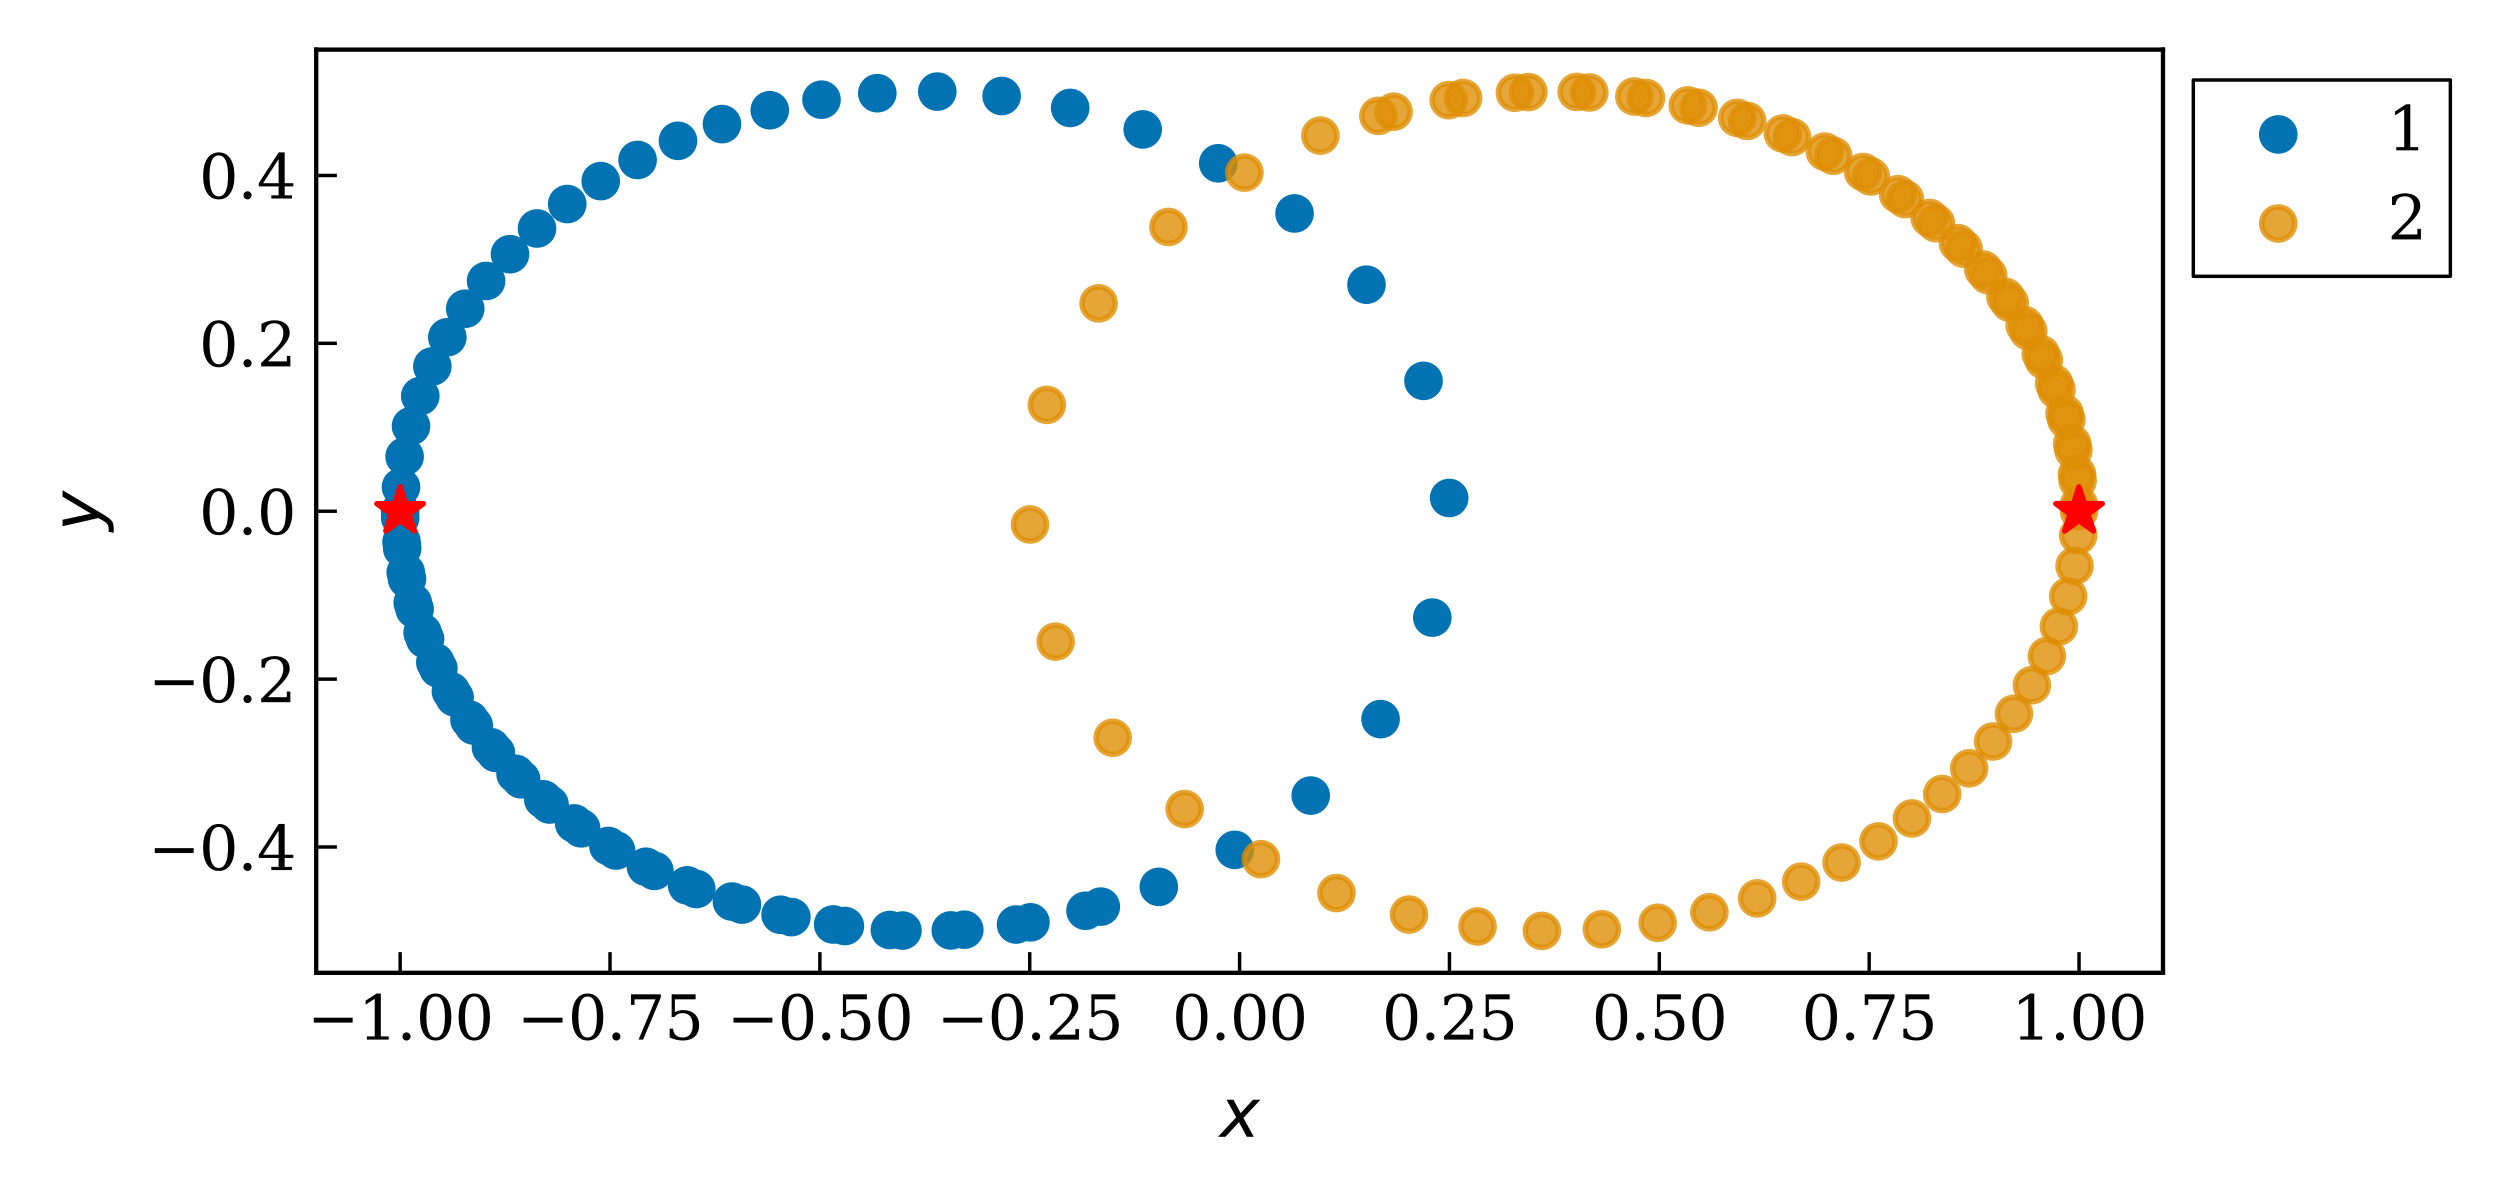 <?xml version="1.0" encoding="utf-8" standalone="no"?>
<!DOCTYPE svg PUBLIC "-//W3C//DTD SVG 1.1//EN"
  "http://www.w3.org/Graphics/SVG/1.1/DTD/svg11.dtd">
<svg xmlns:xlink="http://www.w3.org/1999/xlink" width="362.579pt" height="174.1pt" viewBox="0 0 362.579 174.1" xmlns="http://www.w3.org/2000/svg" version="1.1">
 <defs>
  <style type="text/css">*{stroke-linejoin: round; stroke-linecap: butt}</style>
 </defs>
 <g id="figure_1">
  <g id="patch_1">
   <path d="M 0 174.1 
L 362.579 174.1 
L 362.579 0 
L 0 0 
z
" style="fill: #ffffff"/>
  </g>
  <g id="axes_1">
   <g id="patch_2">
    <path d="M 45.86 141.093 
L 313.7 141.093 
L 313.7 7.2 
L 45.86 7.2 
z
" style="fill: #ffffff"/>
   </g>
   <g id="matplotlib.axis_1">
    <g id="xtick_1">
     <g id="line2d_1">
      <defs>
       <path id="m42064c2f8b" d="M 0 0 
L 0 -3 
" style="stroke: #000000; stroke-width: 0.5"/>
      </defs>
      <g>
       <use xlink:href="#m42064c2f8b" x="58.034" y="141.093" style="stroke: #000000; stroke-width: 0.5"/>
      </g>
     </g>
     <g id="text_1">
      <!-- −1.00 -->
      <g transform="translate(44.55 150.779) scale(0.088 -0.088)">
       <defs>
        <path id="DejaVuSerif-2212" d="M 678 2259 
L 4684 2259 
L 4684 1753 
L 678 1753 
L 678 2259 
z
" transform="scale(0.016)"/>
        <path id="DejaVuSerif-31" d="M 909 0 
L 909 331 
L 1722 331 
L 1722 4213 
L 781 3603 
L 781 4013 
L 1919 4750 
L 2350 4750 
L 2350 331 
L 3163 331 
L 3163 0 
L 909 0 
z
" transform="scale(0.016)"/>
        <path id="DejaVuSerif-2e" d="M 603 325 
Q 603 500 722 622 
Q 841 744 1019 744 
Q 1191 744 1312 622 
Q 1434 500 1434 325 
Q 1434 153 1312 31 
Q 1191 -91 1019 -91 
Q 841 -91 722 29 
Q 603 150 603 325 
z
" transform="scale(0.016)"/>
        <path id="DejaVuSerif-30" d="M 2034 219 
Q 2513 219 2750 744 
Q 2988 1269 2988 2328 
Q 2988 3391 2750 3916 
Q 2513 4441 2034 4441 
Q 1556 4441 1318 3916 
Q 1081 3391 1081 2328 
Q 1081 1269 1318 744 
Q 1556 219 2034 219 
z
M 2034 -91 
Q 1275 -91 848 546 
Q 422 1184 422 2328 
Q 422 3475 848 4112 
Q 1275 4750 2034 4750 
Q 2797 4750 3222 4112 
Q 3647 3475 3647 2328 
Q 3647 1184 3222 546 
Q 2797 -91 2034 -91 
z
" transform="scale(0.016)"/>
       </defs>
       <use xlink:href="#DejaVuSerif-2212"/>
       <use xlink:href="#DejaVuSerif-31" x="83.789"/>
       <use xlink:href="#DejaVuSerif-2e" x="147.412"/>
       <use xlink:href="#DejaVuSerif-30" x="179.199"/>
       <use xlink:href="#DejaVuSerif-30" x="242.822"/>
      </g>
     </g>
    </g>
    <g id="xtick_2">
     <g id="line2d_2">
      <g>
       <use xlink:href="#m42064c2f8b" x="88.471" y="141.093" style="stroke: #000000; stroke-width: 0.5"/>
      </g>
     </g>
     <g id="text_2">
      <!-- −0.75 -->
      <g transform="translate(74.987 150.779) scale(0.088 -0.088)">
       <defs>
        <path id="DejaVuSerif-37" d="M 3609 4347 
L 1784 0 
L 1319 0 
L 3059 4153 
L 903 4153 
L 903 3578 
L 538 3578 
L 538 4666 
L 3609 4666 
L 3609 4347 
z
" transform="scale(0.016)"/>
        <path id="DejaVuSerif-35" d="M 3219 4666 
L 3219 4153 
L 1081 4153 
L 1081 2816 
Q 1244 2928 1461 2984 
Q 1678 3041 1947 3041 
Q 2703 3041 3140 2622 
Q 3578 2203 3578 1478 
Q 3578 738 3136 323 
Q 2694 -91 1894 -91 
Q 1572 -91 1234 -12 
Q 897 66 544 225 
L 544 1131 
L 897 1131 
Q 925 688 1179 453 
Q 1434 219 1894 219 
Q 2388 219 2653 544 
Q 2919 869 2919 1478 
Q 2919 2084 2655 2407 
Q 2391 2731 1894 2731 
Q 1613 2731 1398 2631 
Q 1184 2531 1019 2322 
L 750 2322 
L 750 4666 
L 3219 4666 
z
" transform="scale(0.016)"/>
       </defs>
       <use xlink:href="#DejaVuSerif-2212"/>
       <use xlink:href="#DejaVuSerif-30" x="83.789"/>
       <use xlink:href="#DejaVuSerif-2e" x="147.412"/>
       <use xlink:href="#DejaVuSerif-37" x="179.199"/>
       <use xlink:href="#DejaVuSerif-35" x="242.822"/>
      </g>
     </g>
    </g>
    <g id="xtick_3">
     <g id="line2d_3">
      <g>
       <use xlink:href="#m42064c2f8b" x="118.907" y="141.093" style="stroke: #000000; stroke-width: 0.5"/>
      </g>
     </g>
     <g id="text_3">
      <!-- −0.50 -->
      <g transform="translate(105.423 150.779) scale(0.088 -0.088)">
       <use xlink:href="#DejaVuSerif-2212"/>
       <use xlink:href="#DejaVuSerif-30" x="83.789"/>
       <use xlink:href="#DejaVuSerif-2e" x="147.412"/>
       <use xlink:href="#DejaVuSerif-35" x="179.199"/>
       <use xlink:href="#DejaVuSerif-30" x="242.822"/>
      </g>
     </g>
    </g>
    <g id="xtick_4">
     <g id="line2d_4">
      <g>
       <use xlink:href="#m42064c2f8b" x="149.344" y="141.093" style="stroke: #000000; stroke-width: 0.5"/>
      </g>
     </g>
     <g id="text_4">
      <!-- −0.25 -->
      <g transform="translate(135.86 150.779) scale(0.088 -0.088)">
       <defs>
        <path id="DejaVuSerif-32" d="M 819 3553 
L 469 3553 
L 469 4384 
Q 803 4563 1142 4656 
Q 1481 4750 1806 4750 
Q 2534 4750 2956 4397 
Q 3378 4044 3378 3438 
Q 3378 2753 2422 1800 
Q 2347 1728 2309 1691 
L 1131 513 
L 3078 513 
L 3078 1088 
L 3444 1088 
L 3444 0 
L 434 0 
L 434 341 
L 1850 1753 
Q 2319 2222 2519 2614 
Q 2719 3006 2719 3438 
Q 2719 3909 2473 4175 
Q 2228 4441 1797 4441 
Q 1350 4441 1106 4219 
Q 863 3997 819 3553 
z
" transform="scale(0.016)"/>
       </defs>
       <use xlink:href="#DejaVuSerif-2212"/>
       <use xlink:href="#DejaVuSerif-30" x="83.789"/>
       <use xlink:href="#DejaVuSerif-2e" x="147.412"/>
       <use xlink:href="#DejaVuSerif-32" x="179.199"/>
       <use xlink:href="#DejaVuSerif-35" x="242.822"/>
      </g>
     </g>
    </g>
    <g id="xtick_5">
     <g id="line2d_5">
      <g>
       <use xlink:href="#m42064c2f8b" x="179.78" y="141.093" style="stroke: #000000; stroke-width: 0.5"/>
      </g>
     </g>
     <g id="text_5">
      <!-- 0.00 -->
      <g transform="translate(169.983 150.779) scale(0.088 -0.088)">
       <use xlink:href="#DejaVuSerif-30"/>
       <use xlink:href="#DejaVuSerif-2e" x="63.623"/>
       <use xlink:href="#DejaVuSerif-30" x="95.41"/>
       <use xlink:href="#DejaVuSerif-30" x="159.033"/>
      </g>
     </g>
    </g>
    <g id="xtick_6">
     <g id="line2d_6">
      <g>
       <use xlink:href="#m42064c2f8b" x="210.216" y="141.093" style="stroke: #000000; stroke-width: 0.5"/>
      </g>
     </g>
     <g id="text_6">
      <!-- 0.25 -->
      <g transform="translate(200.419 150.779) scale(0.088 -0.088)">
       <use xlink:href="#DejaVuSerif-30"/>
       <use xlink:href="#DejaVuSerif-2e" x="63.623"/>
       <use xlink:href="#DejaVuSerif-32" x="95.41"/>
       <use xlink:href="#DejaVuSerif-35" x="159.033"/>
      </g>
     </g>
    </g>
    <g id="xtick_7">
     <g id="line2d_7">
      <g>
       <use xlink:href="#m42064c2f8b" x="240.653" y="141.093" style="stroke: #000000; stroke-width: 0.5"/>
      </g>
     </g>
     <g id="text_7">
      <!-- 0.50 -->
      <g transform="translate(230.856 150.779) scale(0.088 -0.088)">
       <use xlink:href="#DejaVuSerif-30"/>
       <use xlink:href="#DejaVuSerif-2e" x="63.623"/>
       <use xlink:href="#DejaVuSerif-35" x="95.41"/>
       <use xlink:href="#DejaVuSerif-30" x="159.033"/>
      </g>
     </g>
    </g>
    <g id="xtick_8">
     <g id="line2d_8">
      <g>
       <use xlink:href="#m42064c2f8b" x="271.089" y="141.093" style="stroke: #000000; stroke-width: 0.5"/>
      </g>
     </g>
     <g id="text_8">
      <!-- 0.75 -->
      <g transform="translate(261.292 150.779) scale(0.088 -0.088)">
       <use xlink:href="#DejaVuSerif-30"/>
       <use xlink:href="#DejaVuSerif-2e" x="63.623"/>
       <use xlink:href="#DejaVuSerif-37" x="95.41"/>
       <use xlink:href="#DejaVuSerif-35" x="159.033"/>
      </g>
     </g>
    </g>
    <g id="xtick_9">
     <g id="line2d_9">
      <g>
       <use xlink:href="#m42064c2f8b" x="301.525" y="141.093" style="stroke: #000000; stroke-width: 0.5"/>
      </g>
     </g>
     <g id="text_9">
      <!-- 1.00 -->
      <g transform="translate(291.728 150.779) scale(0.088 -0.088)">
       <use xlink:href="#DejaVuSerif-31"/>
       <use xlink:href="#DejaVuSerif-2e" x="63.623"/>
       <use xlink:href="#DejaVuSerif-30" x="95.41"/>
       <use xlink:href="#DejaVuSerif-30" x="159.033"/>
      </g>
     </g>
    </g>
    <g id="text_10">
     <!-- $x$ -->
     <g transform="translate(176.9 164.904) scale(0.096 -0.096)">
      <defs>
       <path id="DejaVuSans-Oblique-78" d="M 3841 3500 
L 2234 1784 
L 3219 0 
L 2559 0 
L 1819 1388 
L 531 0 
L -166 0 
L 1556 1844 
L 641 3500 
L 1300 3500 
L 1972 2234 
L 3144 3500 
L 3841 3500 
z
" transform="scale(0.016)"/>
      </defs>
      <use xlink:href="#DejaVuSans-Oblique-78" transform="translate(0 0.312)"/>
     </g>
    </g>
   </g>
   <g id="matplotlib.axis_2">
    <g id="ytick_1">
     <g id="line2d_10">
      <defs>
       <path id="me84533bc30" d="M 0 0 
L 3 0 
" style="stroke: #000000; stroke-width: 0.5"/>
      </defs>
      <g>
       <use xlink:href="#me84533bc30" x="45.86" y="122.844" style="stroke: #000000; stroke-width: 0.5"/>
      </g>
     </g>
     <g id="text_11">
      <!-- −0.4 -->
      <g transform="translate(21.491 126.188) scale(0.088 -0.088)">
       <defs>
        <path id="DejaVuSerif-34" d="M 2234 1581 
L 2234 4063 
L 641 1581 
L 2234 1581 
z
M 3609 0 
L 1484 0 
L 1484 331 
L 2234 331 
L 2234 1247 
L 197 1247 
L 197 1588 
L 2241 4750 
L 2859 4750 
L 2859 1581 
L 3750 1581 
L 3750 1247 
L 2859 1247 
L 2859 331 
L 3609 331 
L 3609 0 
z
" transform="scale(0.016)"/>
       </defs>
       <use xlink:href="#DejaVuSerif-2212"/>
       <use xlink:href="#DejaVuSerif-30" x="83.789"/>
       <use xlink:href="#DejaVuSerif-2e" x="147.412"/>
       <use xlink:href="#DejaVuSerif-34" x="179.199"/>
      </g>
     </g>
    </g>
    <g id="ytick_2">
     <g id="line2d_11">
      <g>
       <use xlink:href="#me84533bc30" x="45.86" y="98.495" style="stroke: #000000; stroke-width: 0.5"/>
      </g>
     </g>
     <g id="text_12">
      <!-- −0.2 -->
      <g transform="translate(21.491 101.839) scale(0.088 -0.088)">
       <use xlink:href="#DejaVuSerif-2212"/>
       <use xlink:href="#DejaVuSerif-30" x="83.789"/>
       <use xlink:href="#DejaVuSerif-2e" x="147.412"/>
       <use xlink:href="#DejaVuSerif-32" x="179.199"/>
      </g>
     </g>
    </g>
    <g id="ytick_3">
     <g id="line2d_12">
      <g>
       <use xlink:href="#me84533bc30" x="45.86" y="74.146" style="stroke: #000000; stroke-width: 0.5"/>
      </g>
     </g>
     <g id="text_13">
      <!-- 0.0 -->
      <g transform="translate(28.865 77.49) scale(0.088 -0.088)">
       <use xlink:href="#DejaVuSerif-30"/>
       <use xlink:href="#DejaVuSerif-2e" x="63.623"/>
       <use xlink:href="#DejaVuSerif-30" x="95.41"/>
      </g>
     </g>
    </g>
    <g id="ytick_4">
     <g id="line2d_13">
      <g>
       <use xlink:href="#me84533bc30" x="45.86" y="49.797" style="stroke: #000000; stroke-width: 0.5"/>
      </g>
     </g>
     <g id="text_14">
      <!-- 0.2 -->
      <g transform="translate(28.865 53.14) scale(0.088 -0.088)">
       <use xlink:href="#DejaVuSerif-30"/>
       <use xlink:href="#DejaVuSerif-2e" x="63.623"/>
       <use xlink:href="#DejaVuSerif-32" x="95.41"/>
      </g>
     </g>
    </g>
    <g id="ytick_5">
     <g id="line2d_14">
      <g>
       <use xlink:href="#me84533bc30" x="45.86" y="25.448" style="stroke: #000000; stroke-width: 0.5"/>
      </g>
     </g>
     <g id="text_15">
      <!-- 0.4 -->
      <g transform="translate(28.865 28.791) scale(0.088 -0.088)">
       <use xlink:href="#DejaVuSerif-30"/>
       <use xlink:href="#DejaVuSerif-2e" x="63.623"/>
       <use xlink:href="#DejaVuSerif-34" x="95.41"/>
      </g>
     </g>
    </g>
    <g id="text_16">
     <!-- $y$ -->
     <g transform="translate(14.475 77.026) rotate(-90) scale(0.096 -0.096)">
      <defs>
       <path id="DejaVuSans-Oblique-79" d="M 1588 -325 
Q 1188 -997 936 -1164 
Q 684 -1331 294 -1331 
L -159 -1331 
L -63 -850 
L 269 -850 
Q 509 -850 678 -719 
Q 847 -588 1056 -206 
L 1234 128 
L 459 3500 
L 1069 3500 
L 1650 819 
L 3256 3500 
L 3859 3500 
L 1588 -325 
z
" transform="scale(0.016)"/>
      </defs>
      <use xlink:href="#DejaVuSans-Oblique-79" transform="translate(0 0.312)"/>
     </g>
    </g>
   </g>
   <g id="patch_3">
    <path d="M 45.86 141.093 
L 45.86 7.2 
" style="fill: none; stroke: #000000; stroke-width: 0.625; stroke-linejoin: miter; stroke-linecap: square"/>
   </g>
   <g id="patch_4">
    <path d="M 313.7 141.093 
L 313.7 7.2 
" style="fill: none; stroke: #000000; stroke-width: 0.625; stroke-linejoin: miter; stroke-linecap: square"/>
   </g>
   <g id="patch_5">
    <path d="M 45.86 141.093 
L 313.7 141.093 
" style="fill: none; stroke: #000000; stroke-width: 0.625; stroke-linejoin: miter; stroke-linecap: square"/>
   </g>
   <g id="patch_6">
    <path d="M 45.86 7.2 
L 313.7 7.2 
" style="fill: none; stroke: #000000; stroke-width: 0.625; stroke-linejoin: miter; stroke-linecap: square"/>
   </g>
   <g id="legend_1">
    <g id="patch_7">
     <path d="M 318.1 40.074 
L 355.379 40.074 
L 355.379 11.6 
L 318.1 11.6 
z
" style="fill: #ffffff; stroke: #000000; stroke-width: 0.5; stroke-linejoin: miter"/>
    </g>
    <g id="PathCollection_1">
     <defs>
      <path id="m4e81510ded" d="M 0 2.4 
C 0.636 2.4 1.247 2.147 1.697 1.697 
C 2.147 1.247 2.4 0.636 2.4 0 
C 2.4 -0.636 2.147 -1.247 1.697 -1.697 
C 1.247 -2.147 0.636 -2.4 0 -2.4 
C -0.636 -2.4 -1.247 -2.147 -1.697 -1.697 
C -2.147 -1.247 -2.4 -0.636 -2.4 0 
C -2.4 0.636 -2.147 1.247 -1.697 1.697 
C -1.247 2.147 -0.636 2.4 0 2.4 
z
" style="stroke: #0173b2; stroke-width: 0.8"/>
     </defs>
     <g>
      <use xlink:href="#m4e81510ded" x="330.42" y="19.497" style="fill: #0173b2; stroke: #0173b2; stroke-width: 0.8"/>
     </g>
    </g>
    <g id="text_17">
     <!-- 1 -->
     <g transform="translate(346.26 21.807) scale(0.088 -0.088)">
      <use xlink:href="#DejaVuSerif-31"/>
     </g>
    </g>
    <g id="PathCollection_2">
     <defs>
      <path id="m632af38b78" d="M 0 2.4 
C 0.636 2.4 1.247 2.147 1.697 1.697 
C 2.147 1.247 2.4 0.636 2.4 0 
C 2.4 -0.636 2.147 -1.247 1.697 -1.697 
C 1.247 -2.147 0.636 -2.4 0 -2.4 
C -0.636 -2.4 -1.247 -2.147 -1.697 -1.697 
C -2.147 -1.247 -2.4 -0.636 -2.4 0 
C -2.4 0.636 -2.147 1.247 -1.697 1.697 
C -1.247 2.147 -0.636 2.4 0 2.4 
z
" style="stroke: #de8f05; stroke-opacity: 0.8; stroke-width: 0.8"/>
     </defs>
     <g>
      <use xlink:href="#m632af38b78" x="330.42" y="32.413" style="fill: #de8f05; fill-opacity: 0.8; stroke: #de8f05; stroke-opacity: 0.8; stroke-width: 0.8"/>
     </g>
    </g>
    <g id="text_18">
     <!-- 2 -->
     <g transform="translate(346.26 34.723) scale(0.088 -0.088)">
      <use xlink:href="#DejaVuSerif-32"/>
     </g>
    </g>
   </g>
   <g id="PathCollection_3">
    <g>
     <use xlink:href="#m4e81510ded" x="58.034" y="74.146" style="fill: #0173b2; stroke: #0173b2; stroke-width: 0.8"/>
     <use xlink:href="#m4e81510ded" x="58.238" y="78.588" style="fill: #0173b2; stroke: #0173b2; stroke-width: 0.8"/>
     <use xlink:href="#m4e81510ded" x="58.847" y="83.015" style="fill: #0173b2; stroke: #0173b2; stroke-width: 0.8"/>
     <use xlink:href="#m4e81510ded" x="59.865" y="87.412" style="fill: #0173b2; stroke: #0173b2; stroke-width: 0.8"/>
     <use xlink:href="#m4e81510ded" x="61.293" y="91.763" style="fill: #0173b2; stroke: #0173b2; stroke-width: 0.8"/>
     <use xlink:href="#m4e81510ded" x="63.136" y="96.053" style="fill: #0173b2; stroke: #0173b2; stroke-width: 0.8"/>
     <use xlink:href="#m4e81510ded" x="65.398" y="100.264" style="fill: #0173b2; stroke: #0173b2; stroke-width: 0.8"/>
     <use xlink:href="#m4e81510ded" x="68.086" y="104.377" style="fill: #0173b2; stroke: #0173b2; stroke-width: 0.8"/>
     <use xlink:href="#m4e81510ded" x="71.207" y="108.373" style="fill: #0173b2; stroke: #0173b2; stroke-width: 0.8"/>
     <use xlink:href="#m4e81510ded" x="74.771" y="112.23" style="fill: #0173b2; stroke: #0173b2; stroke-width: 0.8"/>
     <use xlink:href="#m4e81510ded" x="78.788" y="115.922" style="fill: #0173b2; stroke: #0173b2; stroke-width: 0.8"/>
     <use xlink:href="#m4e81510ded" x="83.27" y="119.421" style="fill: #0173b2; stroke: #0173b2; stroke-width: 0.8"/>
     <use xlink:href="#m4e81510ded" x="88.232" y="122.695" style="fill: #0173b2; stroke: #0173b2; stroke-width: 0.8"/>
     <use xlink:href="#m4e81510ded" x="93.688" y="125.706" style="fill: #0173b2; stroke: #0173b2; stroke-width: 0.8"/>
     <use xlink:href="#m4e81510ded" x="99.656" y="128.41" style="fill: #0173b2; stroke: #0173b2; stroke-width: 0.8"/>
     <use xlink:href="#m4e81510ded" x="106.156" y="130.752" style="fill: #0173b2; stroke: #0173b2; stroke-width: 0.8"/>
     <use xlink:href="#m4e81510ded" x="113.209" y="132.669" style="fill: #0173b2; stroke: #0173b2; stroke-width: 0.8"/>
     <use xlink:href="#m4e81510ded" x="120.837" y="134.079" style="fill: #0173b2; stroke: #0173b2; stroke-width: 0.8"/>
     <use xlink:href="#m4e81510ded" x="129.06" y="134.879" style="fill: #0173b2; stroke: #0173b2; stroke-width: 0.8"/>
     <use xlink:href="#m4e81510ded" x="137.899" y="134.94" style="fill: #0173b2; stroke: #0173b2; stroke-width: 0.8"/>
     <use xlink:href="#m4e81510ded" x="147.362" y="134.087" style="fill: #0173b2; stroke: #0173b2; stroke-width: 0.8"/>
     <use xlink:href="#m4e81510ded" x="157.436" y="132.088" style="fill: #0173b2; stroke: #0173b2; stroke-width: 0.8"/>
     <use xlink:href="#m4e81510ded" x="168.064" y="128.625" style="fill: #0173b2; stroke: #0173b2; stroke-width: 0.8"/>
     <use xlink:href="#m4e81510ded" x="179.081" y="123.256" style="fill: #0173b2; stroke: #0173b2; stroke-width: 0.8"/>
     <use xlink:href="#m4e81510ded" x="190.096" y="115.382" style="fill: #0173b2; stroke: #0173b2; stroke-width: 0.8"/>
     <use xlink:href="#m4e81510ded" x="200.227" y="104.294" style="fill: #0173b2; stroke: #0173b2; stroke-width: 0.8"/>
     <use xlink:href="#m4e81510ded" x="207.732" y="89.573" style="fill: #0173b2; stroke: #0173b2; stroke-width: 0.8"/>
     <use xlink:href="#m4e81510ded" x="210.178" y="72.222" style="fill: #0173b2; stroke: #0173b2; stroke-width: 0.8"/>
     <use xlink:href="#m4e81510ded" x="206.454" y="55.239" style="fill: #0173b2; stroke: #0173b2; stroke-width: 0.8"/>
     <use xlink:href="#m4e81510ded" x="198.183" y="41.291" style="fill: #0173b2; stroke: #0173b2; stroke-width: 0.8"/>
     <use xlink:href="#m4e81510ded" x="187.749" y="30.956" style="fill: #0173b2; stroke: #0173b2; stroke-width: 0.8"/>
     <use xlink:href="#m4e81510ded" x="176.683" y="23.682" style="fill: #0173b2; stroke: #0173b2; stroke-width: 0.8"/>
     <use xlink:href="#m4e81510ded" x="165.729" y="18.769" style="fill: #0173b2; stroke: #0173b2; stroke-width: 0.8"/>
     <use xlink:href="#m4e81510ded" x="155.213" y="15.654" style="fill: #0173b2; stroke: #0173b2; stroke-width: 0.8"/>
     <use xlink:href="#m4e81510ded" x="145.268" y="13.925" style="fill: #0173b2; stroke: #0173b2; stroke-width: 0.8"/>
     <use xlink:href="#m4e81510ded" x="135.941" y="13.286" style="fill: #0173b2; stroke: #0173b2; stroke-width: 0.8"/>
     <use xlink:href="#m4e81510ded" x="127.237" y="13.518" style="fill: #0173b2; stroke: #0173b2; stroke-width: 0.8"/>
     <use xlink:href="#m4e81510ded" x="119.144" y="14.459" style="fill: #0173b2; stroke: #0173b2; stroke-width: 0.8"/>
     <use xlink:href="#m4e81510ded" x="111.643" y="15.985" style="fill: #0173b2; stroke: #0173b2; stroke-width: 0.8"/>
     <use xlink:href="#m4e81510ded" x="104.711" y="17.999" style="fill: #0173b2; stroke: #0173b2; stroke-width: 0.8"/>
     <use xlink:href="#m4e81510ded" x="98.328" y="20.424" style="fill: #0173b2; stroke: #0173b2; stroke-width: 0.8"/>
     <use xlink:href="#m4e81510ded" x="92.472" y="23.198" style="fill: #0173b2; stroke: #0173b2; stroke-width: 0.8"/>
     <use xlink:href="#m4e81510ded" x="87.124" y="26.268" style="fill: #0173b2; stroke: #0173b2; stroke-width: 0.8"/>
     <use xlink:href="#m4e81510ded" x="82.267" y="29.593" style="fill: #0173b2; stroke: #0173b2; stroke-width: 0.8"/>
     <use xlink:href="#m4e81510ded" x="77.886" y="33.136" style="fill: #0173b2; stroke: #0173b2; stroke-width: 0.8"/>
     <use xlink:href="#m4e81510ded" x="73.967" y="36.865" style="fill: #0173b2; stroke: #0173b2; stroke-width: 0.8"/>
     <use xlink:href="#m4e81510ded" x="70.499" y="40.753" style="fill: #0173b2; stroke: #0173b2; stroke-width: 0.8"/>
     <use xlink:href="#m4e81510ded" x="67.472" y="44.775" style="fill: #0173b2; stroke: #0173b2; stroke-width: 0.8"/>
     <use xlink:href="#m4e81510ded" x="64.876" y="48.911" style="fill: #0173b2; stroke: #0173b2; stroke-width: 0.8"/>
     <use xlink:href="#m4e81510ded" x="62.705" y="53.14" style="fill: #0173b2; stroke: #0173b2; stroke-width: 0.8"/>
     <use xlink:href="#m4e81510ded" x="60.951" y="57.445" style="fill: #0173b2; stroke: #0173b2; stroke-width: 0.8"/>
     <use xlink:href="#m4e81510ded" x="59.612" y="61.807" style="fill: #0173b2; stroke: #0173b2; stroke-width: 0.8"/>
     <use xlink:href="#m4e81510ded" x="58.682" y="66.211" style="fill: #0173b2; stroke: #0173b2; stroke-width: 0.8"/>
     <use xlink:href="#m4e81510ded" x="58.16" y="70.643" style="fill: #0173b2; stroke: #0173b2; stroke-width: 0.8"/>
     <use xlink:href="#m4e81510ded" x="58.044" y="75.086" style="fill: #0173b2; stroke: #0173b2; stroke-width: 0.8"/>
     <use xlink:href="#m4e81510ded" x="58.333" y="79.525" style="fill: #0173b2; stroke: #0173b2; stroke-width: 0.8"/>
     <use xlink:href="#m4e81510ded" x="59.029" y="83.947" style="fill: #0173b2; stroke: #0173b2; stroke-width: 0.8"/>
     <use xlink:href="#m4e81510ded" x="60.133" y="88.336" style="fill: #0173b2; stroke: #0173b2; stroke-width: 0.8"/>
     <use xlink:href="#m4e81510ded" x="61.649" y="92.676" style="fill: #0173b2; stroke: #0173b2; stroke-width: 0.8"/>
     <use xlink:href="#m4e81510ded" x="63.58" y="96.95" style="fill: #0173b2; stroke: #0173b2; stroke-width: 0.8"/>
     <use xlink:href="#m4e81510ded" x="65.932" y="101.142" style="fill: #0173b2; stroke: #0173b2; stroke-width: 0.8"/>
     <use xlink:href="#m4e81510ded" x="68.711" y="105.233" style="fill: #0173b2; stroke: #0173b2; stroke-width: 0.8"/>
     <use xlink:href="#m4e81510ded" x="71.925" y="109.201" style="fill: #0173b2; stroke: #0173b2; stroke-width: 0.8"/>
     <use xlink:href="#m4e81510ded" x="75.584" y="113.025" style="fill: #0173b2; stroke: #0173b2; stroke-width: 0.8"/>
     <use xlink:href="#m4e81510ded" x="79.699" y="116.678" style="fill: #0173b2; stroke: #0173b2; stroke-width: 0.8"/>
     <use xlink:href="#m4e81510ded" x="84.282" y="120.133" style="fill: #0173b2; stroke: #0173b2; stroke-width: 0.8"/>
     <use xlink:href="#m4e81510ded" x="89.347" y="123.354" style="fill: #0173b2; stroke: #0173b2; stroke-width: 0.8"/>
     <use xlink:href="#m4e81510ded" x="94.91" y="126.304" style="fill: #0173b2; stroke: #0173b2; stroke-width: 0.8"/>
     <use xlink:href="#m4e81510ded" x="100.99" y="128.936" style="fill: #0173b2; stroke: #0173b2; stroke-width: 0.8"/>
     <use xlink:href="#m4e81510ded" x="107.605" y="131.195" style="fill: #0173b2; stroke: #0173b2; stroke-width: 0.8"/>
     <use xlink:href="#m4e81510ded" x="114.778" y="133.012" style="fill: #0173b2; stroke: #0173b2; stroke-width: 0.8"/>
     <use xlink:href="#m4e81510ded" x="122.53" y="134.302" style="fill: #0173b2; stroke: #0173b2; stroke-width: 0.8"/>
     <use xlink:href="#m4e81510ded" x="130.883" y="134.958" style="fill: #0173b2; stroke: #0173b2; stroke-width: 0.8"/>
     <use xlink:href="#m4e81510ded" x="139.854" y="134.84" style="fill: #0173b2; stroke: #0173b2; stroke-width: 0.8"/>
     <use xlink:href="#m4e81510ded" x="149.449" y="133.766" style="fill: #0173b2; stroke: #0173b2; stroke-width: 0.8"/>
     <use xlink:href="#m4e81510ded" x="159.649" y="131.487" style="fill: #0173b2; stroke: #0173b2; stroke-width: 0.8"/>
    </g>
   </g>
   <g id="PathCollection_4">
    <g>
     <use xlink:href="#m632af38b78" x="301.525" y="74.146" style="fill: #de8f05; fill-opacity: 0.8; stroke: #de8f05; stroke-opacity: 0.8; stroke-width: 0.8"/>
     <use xlink:href="#m632af38b78" x="301.322" y="69.705" style="fill: #de8f05; fill-opacity: 0.8; stroke: #de8f05; stroke-opacity: 0.8; stroke-width: 0.8"/>
     <use xlink:href="#m632af38b78" x="300.712" y="65.278" style="fill: #de8f05; fill-opacity: 0.8; stroke: #de8f05; stroke-opacity: 0.8; stroke-width: 0.8"/>
     <use xlink:href="#m632af38b78" x="299.695" y="60.881" style="fill: #de8f05; fill-opacity: 0.8; stroke: #de8f05; stroke-opacity: 0.8; stroke-width: 0.8"/>
     <use xlink:href="#m632af38b78" x="298.267" y="56.529" style="fill: #de8f05; fill-opacity: 0.8; stroke: #de8f05; stroke-opacity: 0.8; stroke-width: 0.8"/>
     <use xlink:href="#m632af38b78" x="296.424" y="52.24" style="fill: #de8f05; fill-opacity: 0.8; stroke: #de8f05; stroke-opacity: 0.8; stroke-width: 0.8"/>
     <use xlink:href="#m632af38b78" x="294.162" y="48.029" style="fill: #de8f05; fill-opacity: 0.8; stroke: #de8f05; stroke-opacity: 0.8; stroke-width: 0.8"/>
     <use xlink:href="#m632af38b78" x="291.474" y="43.915" style="fill: #de8f05; fill-opacity: 0.8; stroke: #de8f05; stroke-opacity: 0.8; stroke-width: 0.8"/>
     <use xlink:href="#m632af38b78" x="288.353" y="39.919" style="fill: #de8f05; fill-opacity: 0.8; stroke: #de8f05; stroke-opacity: 0.8; stroke-width: 0.8"/>
     <use xlink:href="#m632af38b78" x="284.789" y="36.063" style="fill: #de8f05; fill-opacity: 0.8; stroke: #de8f05; stroke-opacity: 0.8; stroke-width: 0.8"/>
     <use xlink:href="#m632af38b78" x="280.772" y="32.371" style="fill: #de8f05; fill-opacity: 0.8; stroke: #de8f05; stroke-opacity: 0.8; stroke-width: 0.8"/>
     <use xlink:href="#m632af38b78" x="276.289" y="28.872" style="fill: #de8f05; fill-opacity: 0.8; stroke: #de8f05; stroke-opacity: 0.8; stroke-width: 0.8"/>
     <use xlink:href="#m632af38b78" x="271.328" y="25.598" style="fill: #de8f05; fill-opacity: 0.8; stroke: #de8f05; stroke-opacity: 0.8; stroke-width: 0.8"/>
     <use xlink:href="#m632af38b78" x="265.872" y="22.587" style="fill: #de8f05; fill-opacity: 0.8; stroke: #de8f05; stroke-opacity: 0.8; stroke-width: 0.8"/>
     <use xlink:href="#m632af38b78" x="259.903" y="19.883" style="fill: #de8f05; fill-opacity: 0.8; stroke: #de8f05; stroke-opacity: 0.8; stroke-width: 0.8"/>
     <use xlink:href="#m632af38b78" x="253.403" y="17.54" style="fill: #de8f05; fill-opacity: 0.8; stroke: #de8f05; stroke-opacity: 0.8; stroke-width: 0.8"/>
     <use xlink:href="#m632af38b78" x="246.351" y="15.623" style="fill: #de8f05; fill-opacity: 0.8; stroke: #de8f05; stroke-opacity: 0.8; stroke-width: 0.8"/>
     <use xlink:href="#m632af38b78" x="238.723" y="14.214" style="fill: #de8f05; fill-opacity: 0.8; stroke: #de8f05; stroke-opacity: 0.8; stroke-width: 0.8"/>
     <use xlink:href="#m632af38b78" x="230.499" y="13.413" style="fill: #de8f05; fill-opacity: 0.8; stroke: #de8f05; stroke-opacity: 0.8; stroke-width: 0.8"/>
     <use xlink:href="#m632af38b78" x="221.661" y="13.353" style="fill: #de8f05; fill-opacity: 0.8; stroke: #de8f05; stroke-opacity: 0.8; stroke-width: 0.8"/>
     <use xlink:href="#m632af38b78" x="212.198" y="14.206" style="fill: #de8f05; fill-opacity: 0.8; stroke: #de8f05; stroke-opacity: 0.8; stroke-width: 0.8"/>
     <use xlink:href="#m632af38b78" x="202.123" y="16.204" style="fill: #de8f05; fill-opacity: 0.8; stroke: #de8f05; stroke-opacity: 0.8; stroke-width: 0.8"/>
     <use xlink:href="#m632af38b78" x="191.496" y="19.667" style="fill: #de8f05; fill-opacity: 0.8; stroke: #de8f05; stroke-opacity: 0.8; stroke-width: 0.8"/>
     <use xlink:href="#m632af38b78" x="180.478" y="25.037" style="fill: #de8f05; fill-opacity: 0.8; stroke: #de8f05; stroke-opacity: 0.8; stroke-width: 0.8"/>
     <use xlink:href="#m632af38b78" x="169.464" y="32.911" style="fill: #de8f05; fill-opacity: 0.8; stroke: #de8f05; stroke-opacity: 0.8; stroke-width: 0.8"/>
     <use xlink:href="#m632af38b78" x="159.332" y="43.999" style="fill: #de8f05; fill-opacity: 0.8; stroke: #de8f05; stroke-opacity: 0.8; stroke-width: 0.8"/>
     <use xlink:href="#m632af38b78" x="151.828" y="58.72" style="fill: #de8f05; fill-opacity: 0.8; stroke: #de8f05; stroke-opacity: 0.8; stroke-width: 0.8"/>
     <use xlink:href="#m632af38b78" x="149.381" y="76.071" style="fill: #de8f05; fill-opacity: 0.8; stroke: #de8f05; stroke-opacity: 0.8; stroke-width: 0.8"/>
     <use xlink:href="#m632af38b78" x="153.106" y="93.054" style="fill: #de8f05; fill-opacity: 0.8; stroke: #de8f05; stroke-opacity: 0.8; stroke-width: 0.8"/>
     <use xlink:href="#m632af38b78" x="161.377" y="107.002" style="fill: #de8f05; fill-opacity: 0.8; stroke: #de8f05; stroke-opacity: 0.8; stroke-width: 0.8"/>
     <use xlink:href="#m632af38b78" x="171.811" y="117.337" style="fill: #de8f05; fill-opacity: 0.8; stroke: #de8f05; stroke-opacity: 0.8; stroke-width: 0.8"/>
     <use xlink:href="#m632af38b78" x="182.877" y="124.611" style="fill: #de8f05; fill-opacity: 0.8; stroke: #de8f05; stroke-opacity: 0.8; stroke-width: 0.8"/>
     <use xlink:href="#m632af38b78" x="193.831" y="129.524" style="fill: #de8f05; fill-opacity: 0.8; stroke: #de8f05; stroke-opacity: 0.8; stroke-width: 0.8"/>
     <use xlink:href="#m632af38b78" x="204.347" y="132.639" style="fill: #de8f05; fill-opacity: 0.8; stroke: #de8f05; stroke-opacity: 0.8; stroke-width: 0.8"/>
     <use xlink:href="#m632af38b78" x="214.292" y="134.367" style="fill: #de8f05; fill-opacity: 0.8; stroke: #de8f05; stroke-opacity: 0.8; stroke-width: 0.8"/>
     <use xlink:href="#m632af38b78" x="223.619" y="135.006" style="fill: #de8f05; fill-opacity: 0.8; stroke: #de8f05; stroke-opacity: 0.8; stroke-width: 0.8"/>
     <use xlink:href="#m632af38b78" x="232.323" y="134.774" style="fill: #de8f05; fill-opacity: 0.8; stroke: #de8f05; stroke-opacity: 0.8; stroke-width: 0.8"/>
     <use xlink:href="#m632af38b78" x="240.416" y="133.833" style="fill: #de8f05; fill-opacity: 0.8; stroke: #de8f05; stroke-opacity: 0.8; stroke-width: 0.8"/>
     <use xlink:href="#m632af38b78" x="247.917" y="132.307" style="fill: #de8f05; fill-opacity: 0.8; stroke: #de8f05; stroke-opacity: 0.8; stroke-width: 0.8"/>
     <use xlink:href="#m632af38b78" x="254.848" y="130.293" style="fill: #de8f05; fill-opacity: 0.8; stroke: #de8f05; stroke-opacity: 0.8; stroke-width: 0.8"/>
     <use xlink:href="#m632af38b78" x="261.232" y="127.868" style="fill: #de8f05; fill-opacity: 0.8; stroke: #de8f05; stroke-opacity: 0.8; stroke-width: 0.8"/>
     <use xlink:href="#m632af38b78" x="267.088" y="125.095" style="fill: #de8f05; fill-opacity: 0.8; stroke: #de8f05; stroke-opacity: 0.8; stroke-width: 0.8"/>
     <use xlink:href="#m632af38b78" x="272.436" y="122.024" style="fill: #de8f05; fill-opacity: 0.8; stroke: #de8f05; stroke-opacity: 0.8; stroke-width: 0.8"/>
     <use xlink:href="#m632af38b78" x="277.293" y="118.699" style="fill: #de8f05; fill-opacity: 0.8; stroke: #de8f05; stroke-opacity: 0.8; stroke-width: 0.8"/>
     <use xlink:href="#m632af38b78" x="281.674" y="115.157" style="fill: #de8f05; fill-opacity: 0.8; stroke: #de8f05; stroke-opacity: 0.8; stroke-width: 0.8"/>
     <use xlink:href="#m632af38b78" x="285.592" y="111.428" style="fill: #de8f05; fill-opacity: 0.8; stroke: #de8f05; stroke-opacity: 0.8; stroke-width: 0.8"/>
     <use xlink:href="#m632af38b78" x="289.06" y="107.54" style="fill: #de8f05; fill-opacity: 0.8; stroke: #de8f05; stroke-opacity: 0.8; stroke-width: 0.8"/>
     <use xlink:href="#m632af38b78" x="292.088" y="103.517" style="fill: #de8f05; fill-opacity: 0.8; stroke: #de8f05; stroke-opacity: 0.8; stroke-width: 0.8"/>
     <use xlink:href="#m632af38b78" x="294.684" y="99.381" style="fill: #de8f05; fill-opacity: 0.8; stroke: #de8f05; stroke-opacity: 0.8; stroke-width: 0.8"/>
     <use xlink:href="#m632af38b78" x="296.855" y="95.152" style="fill: #de8f05; fill-opacity: 0.8; stroke: #de8f05; stroke-opacity: 0.8; stroke-width: 0.8"/>
     <use xlink:href="#m632af38b78" x="298.608" y="90.848" style="fill: #de8f05; fill-opacity: 0.8; stroke: #de8f05; stroke-opacity: 0.8; stroke-width: 0.8"/>
     <use xlink:href="#m632af38b78" x="299.948" y="86.486" style="fill: #de8f05; fill-opacity: 0.8; stroke: #de8f05; stroke-opacity: 0.8; stroke-width: 0.8"/>
     <use xlink:href="#m632af38b78" x="300.878" y="82.081" style="fill: #de8f05; fill-opacity: 0.8; stroke: #de8f05; stroke-opacity: 0.8; stroke-width: 0.8"/>
     <use xlink:href="#m632af38b78" x="301.4" y="77.65" style="fill: #de8f05; fill-opacity: 0.8; stroke: #de8f05; stroke-opacity: 0.8; stroke-width: 0.8"/>
     <use xlink:href="#m632af38b78" x="301.516" y="73.207" style="fill: #de8f05; fill-opacity: 0.8; stroke: #de8f05; stroke-opacity: 0.8; stroke-width: 0.8"/>
     <use xlink:href="#m632af38b78" x="301.227" y="68.767" style="fill: #de8f05; fill-opacity: 0.8; stroke: #de8f05; stroke-opacity: 0.8; stroke-width: 0.8"/>
     <use xlink:href="#m632af38b78" x="300.531" y="64.345" style="fill: #de8f05; fill-opacity: 0.8; stroke: #de8f05; stroke-opacity: 0.8; stroke-width: 0.8"/>
     <use xlink:href="#m632af38b78" x="299.427" y="59.957" style="fill: #de8f05; fill-opacity: 0.8; stroke: #de8f05; stroke-opacity: 0.8; stroke-width: 0.8"/>
     <use xlink:href="#m632af38b78" x="297.911" y="55.617" style="fill: #de8f05; fill-opacity: 0.8; stroke: #de8f05; stroke-opacity: 0.8; stroke-width: 0.8"/>
     <use xlink:href="#m632af38b78" x="295.98" y="51.342" style="fill: #de8f05; fill-opacity: 0.8; stroke: #de8f05; stroke-opacity: 0.8; stroke-width: 0.8"/>
     <use xlink:href="#m632af38b78" x="293.628" y="47.15" style="fill: #de8f05; fill-opacity: 0.8; stroke: #de8f05; stroke-opacity: 0.8; stroke-width: 0.8"/>
     <use xlink:href="#m632af38b78" x="290.849" y="43.06" style="fill: #de8f05; fill-opacity: 0.8; stroke: #de8f05; stroke-opacity: 0.8; stroke-width: 0.8"/>
     <use xlink:href="#m632af38b78" x="287.634" y="39.092" style="fill: #de8f05; fill-opacity: 0.8; stroke: #de8f05; stroke-opacity: 0.8; stroke-width: 0.8"/>
     <use xlink:href="#m632af38b78" x="283.975" y="35.268" style="fill: #de8f05; fill-opacity: 0.8; stroke: #de8f05; stroke-opacity: 0.8; stroke-width: 0.8"/>
     <use xlink:href="#m632af38b78" x="279.861" y="31.614" style="fill: #de8f05; fill-opacity: 0.8; stroke: #de8f05; stroke-opacity: 0.8; stroke-width: 0.8"/>
     <use xlink:href="#m632af38b78" x="275.278" y="28.16" style="fill: #de8f05; fill-opacity: 0.8; stroke: #de8f05; stroke-opacity: 0.8; stroke-width: 0.8"/>
     <use xlink:href="#m632af38b78" x="270.213" y="24.938" style="fill: #de8f05; fill-opacity: 0.8; stroke: #de8f05; stroke-opacity: 0.8; stroke-width: 0.8"/>
     <use xlink:href="#m632af38b78" x="264.65" y="21.988" style="fill: #de8f05; fill-opacity: 0.8; stroke: #de8f05; stroke-opacity: 0.8; stroke-width: 0.8"/>
     <use xlink:href="#m632af38b78" x="258.57" y="19.356" style="fill: #de8f05; fill-opacity: 0.8; stroke: #de8f05; stroke-opacity: 0.8; stroke-width: 0.8"/>
     <use xlink:href="#m632af38b78" x="251.955" y="17.098" style="fill: #de8f05; fill-opacity: 0.8; stroke: #de8f05; stroke-opacity: 0.8; stroke-width: 0.8"/>
     <use xlink:href="#m632af38b78" x="244.782" y="15.281" style="fill: #de8f05; fill-opacity: 0.8; stroke: #de8f05; stroke-opacity: 0.8; stroke-width: 0.8"/>
     <use xlink:href="#m632af38b78" x="237.029" y="13.991" style="fill: #de8f05; fill-opacity: 0.8; stroke: #de8f05; stroke-opacity: 0.8; stroke-width: 0.8"/>
     <use xlink:href="#m632af38b78" x="228.676" y="13.335" style="fill: #de8f05; fill-opacity: 0.8; stroke: #de8f05; stroke-opacity: 0.8; stroke-width: 0.8"/>
     <use xlink:href="#m632af38b78" x="219.706" y="13.452" style="fill: #de8f05; fill-opacity: 0.8; stroke: #de8f05; stroke-opacity: 0.8; stroke-width: 0.8"/>
     <use xlink:href="#m632af38b78" x="210.111" y="14.526" style="fill: #de8f05; fill-opacity: 0.8; stroke: #de8f05; stroke-opacity: 0.8; stroke-width: 0.8"/>
     <use xlink:href="#m632af38b78" x="199.911" y="16.805" style="fill: #de8f05; fill-opacity: 0.8; stroke: #de8f05; stroke-opacity: 0.8; stroke-width: 0.8"/>
    </g>
   </g>
   <g id="PathCollection_5">
    <defs>
     <path id="m32e8653bc0" d="M 0 -3.536 
L -0.794 -1.093 
L -3.362 -1.093 
L -1.284 0.417 
L -2.078 2.86 
L -0 1.35 
L 2.078 2.86 
L 1.284 0.417 
L 3.362 -1.093 
L 0.794 -1.093 
z
" style="stroke: #ff0000; stroke-width: 0.8"/>
    </defs>
    <g clip-path="url(#pd0a0132767)">
     <use xlink:href="#m32e8653bc0" x="58.034" y="74.146" style="fill: #ff0000; stroke: #ff0000; stroke-width: 0.8"/>
    </g>
   </g>
   <g id="PathCollection_6">
    <g clip-path="url(#pd0a0132767)">
     <use xlink:href="#m32e8653bc0" x="301.525" y="74.146" style="fill: #ff0000; stroke: #ff0000; stroke-width: 0.8"/>
    </g>
   </g>
  </g>
 </g>
 <defs>
  <clipPath id="pd0a0132767">
   <rect x="45.86" y="7.2" width="267.84" height="133.893"/>
  </clipPath>
 </defs>
</svg>
